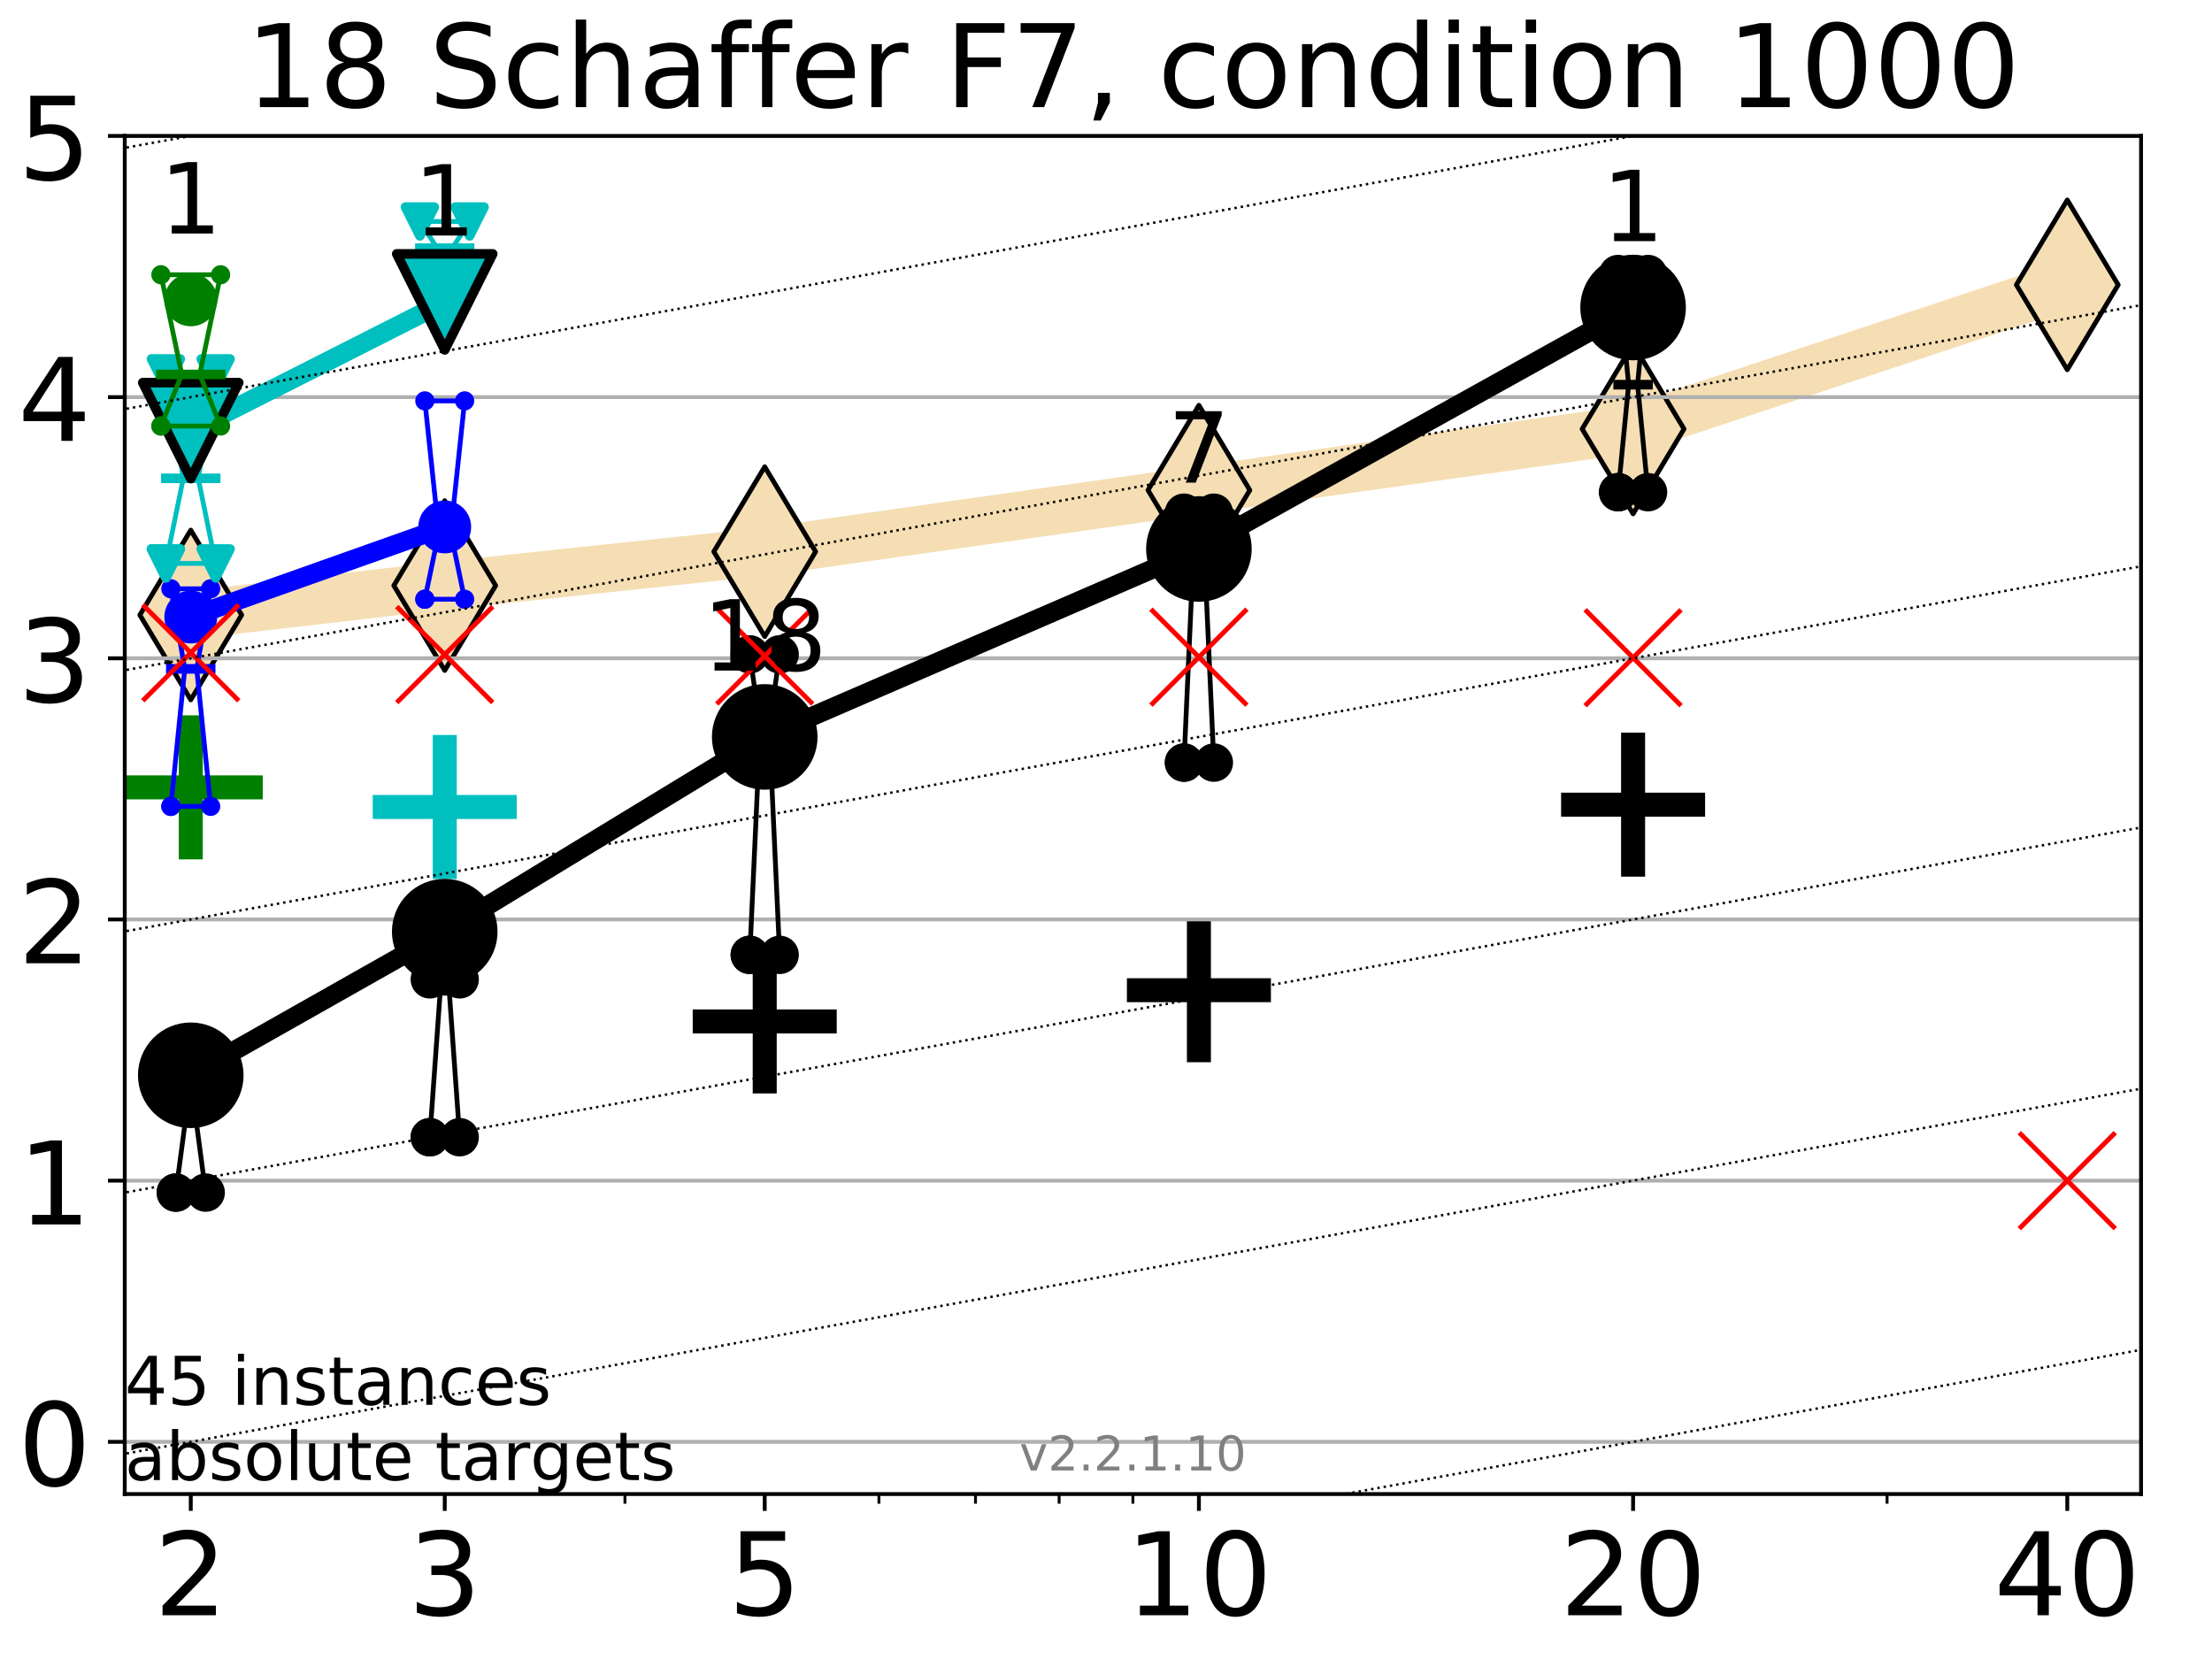 <?xml version="1.0" encoding="utf-8" standalone="no"?>
<!DOCTYPE svg PUBLIC "-//W3C//DTD SVG 1.1//EN"
  "http://www.w3.org/Graphics/SVG/1.1/DTD/svg11.dtd">
<!-- Created with matplotlib (http://matplotlib.org/) -->
<svg height="345.6pt" version="1.1" viewBox="0 0 460.8 345.6" width="460.8pt" xmlns="http://www.w3.org/2000/svg" xmlns:xlink="http://www.w3.org/1999/xlink">
 <defs>
  <style type="text/css">
*{stroke-linecap:butt;stroke-linejoin:round;}
  </style>
 </defs>
 <g id="figure_1">
  <g id="patch_1">
   <path d="M 0 345.6 
L 460.8 345.6 
L 460.8 0 
L 0 0 
z
" style="fill:#ffffff;"/>
  </g>
  <g id="axes_1">
   <g id="patch_2">
    <path d="M 25.99 311.24 
L 446.022 311.24 
L 446.022 28.32 
L 25.99 28.32 
z
" style="fill:#ffffff;"/>
   </g>
   <g id="line2d_1">
    <path clip-path="url(#p2b627ca127)" d="M 39.739 128.113 
L 92.648 121.986 
L 159.306 114.918 
L 249.755 102.11 
L 340.203 89.362 
L 430.652 59.341 
" style="fill:none;stroke:#f5deb3;stroke-linecap:square;stroke-width:10;"/>
    <defs>
     <path d="M -0 17.678 
L 10.607 0 
L 0 -17.678 
L -10.607 -0 
z
" id="me274c9c750" style="stroke:#000000;stroke-linejoin:miter;"/>
    </defs>
    <g clip-path="url(#p2b627ca127)">
     <use style="fill:#f5deb3;stroke:#000000;stroke-linejoin:miter;" x="39.739" xlink:href="#me274c9c750" y="128.113"/>
     <use style="fill:#f5deb3;stroke:#000000;stroke-linejoin:miter;" x="92.648" xlink:href="#me274c9c750" y="121.986"/>
     <use style="fill:#f5deb3;stroke:#000000;stroke-linejoin:miter;" x="159.306" xlink:href="#me274c9c750" y="114.918"/>
     <use style="fill:#f5deb3;stroke:#000000;stroke-linejoin:miter;" x="249.755" xlink:href="#me274c9c750" y="102.11"/>
     <use style="fill:#f5deb3;stroke:#000000;stroke-linejoin:miter;" x="340.203" xlink:href="#me274c9c750" y="89.362"/>
     <use style="fill:#f5deb3;stroke:#000000;stroke-linejoin:miter;" x="430.652" xlink:href="#me274c9c750" y="59.341"/>
    </g>
   </g>
   <g id="line2d_2">
    <defs>
     <path d="M -15 0 
L 15 0 
M 0 15 
L 0 -15 
" id="m259da42300" style="stroke:#000000;stroke-width:5;"/>
    </defs>
    <g clip-path="url(#p2b627ca127)">
     <use style="stroke:#000000;stroke-width:5;" x="249.755" xlink:href="#m259da42300" y="206.279"/>
    </g>
   </g>
   <g id="line2d_3">
    <defs>
     <path d="M -15 0 
L 15 0 
M 0 15 
L 0 -15 
" id="m5bb9f94bbd" style="stroke:#008000;stroke-width:5;"/>
    </defs>
    <g clip-path="url(#p2b627ca127)">
     <use style="fill:#008000;stroke:#008000;stroke-width:5;" x="39.739" xlink:href="#m5bb9f94bbd" y="164.022"/>
    </g>
   </g>
   <g id="line2d_4">
    <defs>
     <path d="M -15 0 
L 15 0 
M 0 15 
L 0 -15 
" id="m32bd9f4eb6" style="stroke:#00bfbf;stroke-width:5;"/>
    </defs>
    <g clip-path="url(#p2b627ca127)">
     <use style="fill:#00bfbf;stroke:#00bfbf;stroke-width:5;" x="92.648" xlink:href="#m32bd9f4eb6" y="168.103"/>
    </g>
   </g>
   <g id="line2d_5">
    <g clip-path="url(#p2b627ca127)">
     <use style="stroke:#000000;stroke-width:5;" x="340.203" xlink:href="#m259da42300" y="167.623"/>
    </g>
   </g>
   <g id="line2d_6">
    <g clip-path="url(#p2b627ca127)">
     <use style="stroke:#000000;stroke-width:5;" x="159.306" xlink:href="#m259da42300" y="212.784"/>
    </g>
   </g>
   <g id="matplotlib.axis_1">
    <g id="xtick_1">
     <g id="line2d_7">
      <defs>
       <path d="M 0 0 
L 0 3.5 
" id="m9ff679928e" style="stroke:#000000;stroke-width:0.8;"/>
      </defs>
      <g>
       <use style="stroke:#000000;stroke-width:0.8;" x="39.739" xlink:href="#m9ff679928e" y="311.24"/>
      </g>
     </g>
     <g id="text_1">
      <!-- 2 -->
      <defs>
       <path d="M 19.188 8.297 
L 53.609 8.297 
L 53.609 0 
L 7.328 0 
L 7.328 8.297 
Q 12.938 14.109 22.625 23.891 
Q 32.328 33.688 34.812 36.531 
Q 39.547 41.844 41.422 45.531 
Q 43.312 49.219 43.312 52.781 
Q 43.312 58.594 39.234 62.25 
Q 35.156 65.922 28.609 65.922 
Q 23.969 65.922 18.812 64.312 
Q 13.672 62.703 7.812 59.422 
L 7.812 69.391 
Q 13.766 71.781 18.938 73 
Q 24.125 74.219 28.422 74.219 
Q 39.75 74.219 46.484 68.547 
Q 53.219 62.891 53.219 53.422 
Q 53.219 48.922 51.531 44.891 
Q 49.859 40.875 45.406 35.406 
Q 44.188 33.984 37.641 27.219 
Q 31.109 20.453 19.188 8.297 
z
" id="DejaVuSans-32"/>
      </defs>
      <g transform="translate(32.104 336.476)scale(0.24 -0.24)">
       <use xlink:href="#DejaVuSans-32"/>
      </g>
     </g>
    </g>
    <g id="xtick_2">
     <g id="line2d_8">
      <g>
       <use style="stroke:#000000;stroke-width:0.8;" x="92.648" xlink:href="#m9ff679928e" y="311.24"/>
      </g>
     </g>
     <g id="text_2">
      <!-- 3 -->
      <defs>
       <path d="M 40.578 39.312 
Q 47.656 37.797 51.625 33 
Q 55.609 28.219 55.609 21.188 
Q 55.609 10.406 48.188 4.484 
Q 40.766 -1.422 27.094 -1.422 
Q 22.516 -1.422 17.656 -0.516 
Q 12.797 0.391 7.625 2.203 
L 7.625 11.719 
Q 11.719 9.328 16.594 8.109 
Q 21.484 6.891 26.812 6.891 
Q 36.078 6.891 40.938 10.547 
Q 45.797 14.203 45.797 21.188 
Q 45.797 27.641 41.281 31.266 
Q 36.766 34.906 28.719 34.906 
L 20.219 34.906 
L 20.219 43.016 
L 29.109 43.016 
Q 36.375 43.016 40.234 45.922 
Q 44.094 48.828 44.094 54.297 
Q 44.094 59.906 40.109 62.906 
Q 36.141 65.922 28.719 65.922 
Q 24.656 65.922 20.016 65.031 
Q 15.375 64.156 9.812 62.312 
L 9.812 71.094 
Q 15.438 72.656 20.344 73.438 
Q 25.25 74.219 29.594 74.219 
Q 40.828 74.219 47.359 69.109 
Q 53.906 64.016 53.906 55.328 
Q 53.906 49.266 50.438 45.094 
Q 46.969 40.922 40.578 39.312 
z
" id="DejaVuSans-33"/>
      </defs>
      <g transform="translate(85.013 336.476)scale(0.24 -0.24)">
       <use xlink:href="#DejaVuSans-33"/>
      </g>
     </g>
    </g>
    <g id="xtick_3">
     <g id="line2d_9">
      <g>
       <use style="stroke:#000000;stroke-width:0.8;" x="159.306" xlink:href="#m9ff679928e" y="311.24"/>
      </g>
     </g>
     <g id="text_3">
      <!-- 5 -->
      <defs>
       <path d="M 10.797 72.906 
L 49.516 72.906 
L 49.516 64.594 
L 19.828 64.594 
L 19.828 46.734 
Q 21.969 47.469 24.109 47.828 
Q 26.266 48.188 28.422 48.188 
Q 40.625 48.188 47.75 41.5 
Q 54.891 34.812 54.891 23.391 
Q 54.891 11.625 47.562 5.094 
Q 40.234 -1.422 26.906 -1.422 
Q 22.312 -1.422 17.547 -0.641 
Q 12.797 0.141 7.719 1.703 
L 7.719 11.625 
Q 12.109 9.234 16.797 8.062 
Q 21.484 6.891 26.703 6.891 
Q 35.156 6.891 40.078 11.328 
Q 45.016 15.766 45.016 23.391 
Q 45.016 31 40.078 35.438 
Q 35.156 39.891 26.703 39.891 
Q 22.75 39.891 18.812 39.016 
Q 14.891 38.141 10.797 36.281 
z
" id="DejaVuSans-35"/>
      </defs>
      <g transform="translate(151.671 336.476)scale(0.24 -0.24)">
       <use xlink:href="#DejaVuSans-35"/>
      </g>
     </g>
    </g>
    <g id="xtick_4">
     <g id="line2d_10">
      <g>
       <use style="stroke:#000000;stroke-width:0.8;" x="249.755" xlink:href="#m9ff679928e" y="311.24"/>
      </g>
     </g>
     <g id="text_4">
      <!-- 10 -->
      <defs>
       <path d="M 12.406 8.297 
L 28.516 8.297 
L 28.516 63.922 
L 10.984 60.406 
L 10.984 69.391 
L 28.422 72.906 
L 38.281 72.906 
L 38.281 8.297 
L 54.391 8.297 
L 54.391 0 
L 12.406 0 
z
" id="DejaVuSans-31"/>
       <path d="M 31.781 66.406 
Q 24.172 66.406 20.328 58.906 
Q 16.5 51.422 16.5 36.375 
Q 16.5 21.391 20.328 13.891 
Q 24.172 6.391 31.781 6.391 
Q 39.453 6.391 43.281 13.891 
Q 47.125 21.391 47.125 36.375 
Q 47.125 51.422 43.281 58.906 
Q 39.453 66.406 31.781 66.406 
z
M 31.781 74.219 
Q 44.047 74.219 50.516 64.516 
Q 56.984 54.828 56.984 36.375 
Q 56.984 17.969 50.516 8.266 
Q 44.047 -1.422 31.781 -1.422 
Q 19.531 -1.422 13.062 8.266 
Q 6.594 17.969 6.594 36.375 
Q 6.594 54.828 13.062 64.516 
Q 19.531 74.219 31.781 74.219 
z
" id="DejaVuSans-30"/>
      </defs>
      <g transform="translate(234.485 336.476)scale(0.24 -0.24)">
       <use xlink:href="#DejaVuSans-31"/>
       <use x="63.623" xlink:href="#DejaVuSans-30"/>
      </g>
     </g>
    </g>
    <g id="xtick_5">
     <g id="line2d_11">
      <g>
       <use style="stroke:#000000;stroke-width:0.8;" x="340.203" xlink:href="#m9ff679928e" y="311.24"/>
      </g>
     </g>
     <g id="text_5">
      <!-- 20 -->
      <g transform="translate(324.933 336.476)scale(0.24 -0.24)">
       <use xlink:href="#DejaVuSans-32"/>
       <use x="63.623" xlink:href="#DejaVuSans-30"/>
      </g>
     </g>
    </g>
    <g id="xtick_6">
     <g id="line2d_12">
      <g>
       <use style="stroke:#000000;stroke-width:0.8;" x="430.652" xlink:href="#m9ff679928e" y="311.24"/>
      </g>
     </g>
     <g id="text_6">
      <!-- 40 -->
      <defs>
       <path d="M 37.797 64.312 
L 12.891 25.391 
L 37.797 25.391 
z
M 35.203 72.906 
L 47.609 72.906 
L 47.609 25.391 
L 58.016 25.391 
L 58.016 17.188 
L 47.609 17.188 
L 47.609 0 
L 37.797 0 
L 37.797 17.188 
L 4.891 17.188 
L 4.891 26.703 
z
" id="DejaVuSans-34"/>
      </defs>
      <g transform="translate(415.382 336.476)scale(0.24 -0.24)">
       <use xlink:href="#DejaVuSans-34"/>
       <use x="63.623" xlink:href="#DejaVuSans-30"/>
      </g>
     </g>
    </g>
    <g id="xtick_7">
     <g id="line2d_13">
      <defs>
       <path d="M 0 0 
L 0 2 
" id="mc174bd22c3" style="stroke:#000000;stroke-width:0.6;"/>
      </defs>
      <g>
       <use style="stroke:#000000;stroke-width:0.6;" x="39.739" xlink:href="#mc174bd22c3" y="311.24"/>
      </g>
     </g>
    </g>
    <g id="xtick_8">
     <g id="line2d_14">
      <g>
       <use style="stroke:#000000;stroke-width:0.6;" x="92.648" xlink:href="#mc174bd22c3" y="311.24"/>
      </g>
     </g>
    </g>
    <g id="xtick_9">
     <g id="line2d_15">
      <g>
       <use style="stroke:#000000;stroke-width:0.6;" x="130.187" xlink:href="#mc174bd22c3" y="311.24"/>
      </g>
     </g>
    </g>
    <g id="xtick_10">
     <g id="line2d_16">
      <g>
       <use style="stroke:#000000;stroke-width:0.6;" x="159.306" xlink:href="#mc174bd22c3" y="311.24"/>
      </g>
     </g>
    </g>
    <g id="xtick_11">
     <g id="line2d_17">
      <g>
       <use style="stroke:#000000;stroke-width:0.6;" x="183.097" xlink:href="#mc174bd22c3" y="311.24"/>
      </g>
     </g>
    </g>
    <g id="xtick_12">
     <g id="line2d_18">
      <g>
       <use style="stroke:#000000;stroke-width:0.6;" x="203.212" xlink:href="#mc174bd22c3" y="311.24"/>
      </g>
     </g>
    </g>
    <g id="xtick_13">
     <g id="line2d_19">
      <g>
       <use style="stroke:#000000;stroke-width:0.6;" x="220.636" xlink:href="#mc174bd22c3" y="311.24"/>
      </g>
     </g>
    </g>
    <g id="xtick_14">
     <g id="line2d_20">
      <g>
       <use style="stroke:#000000;stroke-width:0.6;" x="236.006" xlink:href="#mc174bd22c3" y="311.24"/>
      </g>
     </g>
    </g>
    <g id="xtick_15">
     <g id="line2d_21">
      <g>
       <use style="stroke:#000000;stroke-width:0.6;" x="340.203" xlink:href="#mc174bd22c3" y="311.24"/>
      </g>
     </g>
    </g>
    <g id="xtick_16">
     <g id="line2d_22">
      <g>
       <use style="stroke:#000000;stroke-width:0.6;" x="393.113" xlink:href="#mc174bd22c3" y="311.24"/>
      </g>
     </g>
    </g>
    <g id="xtick_17">
     <g id="line2d_23">
      <g>
       <use style="stroke:#000000;stroke-width:0.6;" x="430.652" xlink:href="#mc174bd22c3" y="311.24"/>
      </g>
     </g>
    </g>
   </g>
   <g id="matplotlib.axis_2">
    <g id="ytick_1">
     <g id="line2d_24">
      <path clip-path="url(#p2b627ca127)" d="M 25.99 300.358 
L 446.022 300.358 
" style="fill:none;stroke:#b0b0b0;stroke-linecap:square;stroke-width:0.8;"/>
     </g>
     <g id="line2d_25">
      <defs>
       <path d="M 0 0 
L -3.5 0 
" id="m90093947f2" style="stroke:#000000;stroke-width:0.8;"/>
      </defs>
      <g>
       <use style="stroke:#000000;stroke-width:0.8;" x="25.99" xlink:href="#m90093947f2" y="300.358"/>
      </g>
     </g>
     <g id="text_7">
      <!-- 0 -->
      <g transform="translate(3.72 309.477)scale(0.24 -0.24)">
       <use xlink:href="#DejaVuSans-30"/>
      </g>
     </g>
    </g>
    <g id="ytick_2">
     <g id="line2d_26">
      <path clip-path="url(#p2b627ca127)" d="M 25.99 245.951 
L 446.022 245.951 
" style="fill:none;stroke:#b0b0b0;stroke-linecap:square;stroke-width:0.8;"/>
     </g>
     <g id="line2d_27">
      <g>
       <use style="stroke:#000000;stroke-width:0.8;" x="25.99" xlink:href="#m90093947f2" y="245.951"/>
      </g>
     </g>
     <g id="text_8">
      <!-- 1 -->
      <g transform="translate(3.72 255.069)scale(0.24 -0.24)">
       <use xlink:href="#DejaVuSans-31"/>
      </g>
     </g>
    </g>
    <g id="ytick_3">
     <g id="line2d_28">
      <path clip-path="url(#p2b627ca127)" d="M 25.99 191.543 
L 446.022 191.543 
" style="fill:none;stroke:#b0b0b0;stroke-linecap:square;stroke-width:0.8;"/>
     </g>
     <g id="line2d_29">
      <g>
       <use style="stroke:#000000;stroke-width:0.8;" x="25.99" xlink:href="#m90093947f2" y="191.543"/>
      </g>
     </g>
     <g id="text_9">
      <!-- 2 -->
      <g transform="translate(3.72 200.661)scale(0.24 -0.24)">
       <use xlink:href="#DejaVuSans-32"/>
      </g>
     </g>
    </g>
    <g id="ytick_4">
     <g id="line2d_30">
      <path clip-path="url(#p2b627ca127)" d="M 25.99 137.135 
L 446.022 137.135 
" style="fill:none;stroke:#b0b0b0;stroke-linecap:square;stroke-width:0.8;"/>
     </g>
     <g id="line2d_31">
      <g>
       <use style="stroke:#000000;stroke-width:0.8;" x="25.99" xlink:href="#m90093947f2" y="137.135"/>
      </g>
     </g>
     <g id="text_10">
      <!-- 3 -->
      <g transform="translate(3.72 146.254)scale(0.24 -0.24)">
       <use xlink:href="#DejaVuSans-33"/>
      </g>
     </g>
    </g>
    <g id="ytick_5">
     <g id="line2d_32">
      <path clip-path="url(#p2b627ca127)" d="M 25.99 82.728 
L 446.022 82.728 
" style="fill:none;stroke:#b0b0b0;stroke-linecap:square;stroke-width:0.8;"/>
     </g>
     <g id="line2d_33">
      <g>
       <use style="stroke:#000000;stroke-width:0.8;" x="25.99" xlink:href="#m90093947f2" y="82.728"/>
      </g>
     </g>
     <g id="text_11">
      <!-- 4 -->
      <g transform="translate(3.72 91.846)scale(0.24 -0.24)">
       <use xlink:href="#DejaVuSans-34"/>
      </g>
     </g>
    </g>
    <g id="ytick_6">
     <g id="line2d_34">
      <path clip-path="url(#p2b627ca127)" d="M 25.99 28.32 
L 446.022 28.32 
" style="fill:none;stroke:#b0b0b0;stroke-linecap:square;stroke-width:0.8;"/>
     </g>
     <g id="line2d_35">
      <g>
       <use style="stroke:#000000;stroke-width:0.8;" x="25.99" xlink:href="#m90093947f2" y="28.32"/>
      </g>
     </g>
     <g id="text_12">
      <!-- 5 -->
      <g transform="translate(3.72 37.438)scale(0.24 -0.24)">
       <use xlink:href="#DejaVuSans-35"/>
      </g>
     </g>
    </g>
   </g>
   <g id="line2d_36">
    <path clip-path="url(#p2b627ca127)" d="M 36.629 248.44 
L 38.806 232.062 
L 36.629 218.467 
L 42.848 218.467 
L 40.671 232.062 
L 42.848 248.44 
L 36.629 248.44 
" style="fill:none;stroke:#000000;stroke-linecap:square;"/>
   </g>
   <g id="line2d_37">
    <path clip-path="url(#p2b627ca127)" d="M 36.629 248.44 
L 42.848 248.44 
L 42.848 218.467 
L 36.629 218.467 
L 36.629 248.44 
" style="fill:none;"/>
    <defs>
     <path d="M 0 3 
C 0.796 3 1.559 2.684 2.121 2.121 
C 2.684 1.559 3 0.796 3 0 
C 3 -0.796 2.684 -1.559 2.121 -2.121 
C 1.559 -2.684 0.796 -3 0 -3 
C -0.796 -3 -1.559 -2.684 -2.121 -2.121 
C -2.684 -1.559 -3 -0.796 -3 0 
C -3 0.796 -2.684 1.559 -2.121 2.121 
C -1.559 2.684 -0.796 3 0 3 
z
" id="m5356bbbc20" style="stroke:#000000;stroke-width:2;"/>
    </defs>
    <g clip-path="url(#p2b627ca127)">
     <use style="stroke:#000000;stroke-width:2;" x="36.629" xlink:href="#m5356bbbc20" y="248.44"/>
     <use style="stroke:#000000;stroke-width:2;" x="42.848" xlink:href="#m5356bbbc20" y="248.44"/>
     <use style="stroke:#000000;stroke-width:2;" x="42.848" xlink:href="#m5356bbbc20" y="218.467"/>
     <use style="stroke:#000000;stroke-width:2;" x="36.629" xlink:href="#m5356bbbc20" y="218.467"/>
     <use style="stroke:#000000;stroke-width:2;" x="36.629" xlink:href="#m5356bbbc20" y="248.44"/>
    </g>
   </g>
   <g id="line2d_38">
    <path clip-path="url(#p2b627ca127)" d="M 36.629 232.062 
L 42.848 232.062 
" style="fill:none;stroke:#000000;stroke-linecap:square;stroke-width:2;"/>
   </g>
   <g id="line2d_39">
    <path clip-path="url(#p2b627ca127)" d="M 89.539 236.901 
L 91.715 206.396 
L 89.539 204.01 
L 95.757 204.01 
L 93.581 206.396 
L 95.757 236.901 
L 89.539 236.901 
" style="fill:none;stroke:#000000;stroke-linecap:square;"/>
   </g>
   <g id="line2d_40">
    <path clip-path="url(#p2b627ca127)" d="M 89.539 236.901 
L 95.757 236.901 
L 95.757 204.01 
L 89.539 204.01 
L 89.539 236.901 
" style="fill:none;"/>
    <g clip-path="url(#p2b627ca127)">
     <use style="stroke:#000000;stroke-width:2;" x="89.539" xlink:href="#m5356bbbc20" y="236.901"/>
     <use style="stroke:#000000;stroke-width:2;" x="95.757" xlink:href="#m5356bbbc20" y="236.901"/>
     <use style="stroke:#000000;stroke-width:2;" x="95.757" xlink:href="#m5356bbbc20" y="204.01"/>
     <use style="stroke:#000000;stroke-width:2;" x="89.539" xlink:href="#m5356bbbc20" y="204.01"/>
     <use style="stroke:#000000;stroke-width:2;" x="89.539" xlink:href="#m5356bbbc20" y="236.901"/>
    </g>
   </g>
   <g id="line2d_41">
    <path clip-path="url(#p2b627ca127)" d="M 89.539 206.396 
L 95.757 206.396 
" style="fill:none;stroke:#000000;stroke-linecap:square;stroke-width:2;"/>
   </g>
   <g id="line2d_42">
    <path clip-path="url(#p2b627ca127)" d="M 156.196 198.915 
L 158.373 151.534 
L 156.196 136.318 
L 162.415 136.318 
L 160.238 151.534 
L 162.415 198.915 
L 156.196 198.915 
" style="fill:none;stroke:#000000;stroke-linecap:square;"/>
   </g>
   <g id="line2d_43">
    <path clip-path="url(#p2b627ca127)" d="M 156.196 198.915 
L 162.415 198.915 
L 162.415 136.318 
L 156.196 136.318 
L 156.196 198.915 
" style="fill:none;"/>
    <g clip-path="url(#p2b627ca127)">
     <use style="stroke:#000000;stroke-width:2;" x="156.196" xlink:href="#m5356bbbc20" y="198.915"/>
     <use style="stroke:#000000;stroke-width:2;" x="162.415" xlink:href="#m5356bbbc20" y="198.915"/>
     <use style="stroke:#000000;stroke-width:2;" x="162.415" xlink:href="#m5356bbbc20" y="136.318"/>
     <use style="stroke:#000000;stroke-width:2;" x="156.196" xlink:href="#m5356bbbc20" y="136.318"/>
     <use style="stroke:#000000;stroke-width:2;" x="156.196" xlink:href="#m5356bbbc20" y="198.915"/>
    </g>
   </g>
   <g id="line2d_44">
    <path clip-path="url(#p2b627ca127)" d="M 156.196 151.534 
L 162.415 151.534 
" style="fill:none;stroke:#000000;stroke-linecap:square;stroke-width:2;"/>
   </g>
   <g id="line2d_45">
    <path clip-path="url(#p2b627ca127)" d="M 246.645 158.863 
L 248.822 110.472 
L 246.645 106.806 
L 252.864 106.806 
L 250.687 110.472 
L 252.864 158.863 
L 246.645 158.863 
" style="fill:none;stroke:#000000;stroke-linecap:square;"/>
   </g>
   <g id="line2d_46">
    <path clip-path="url(#p2b627ca127)" d="M 246.645 158.863 
L 252.864 158.863 
L 252.864 106.806 
L 246.645 106.806 
L 246.645 158.863 
" style="fill:none;"/>
    <g clip-path="url(#p2b627ca127)">
     <use style="stroke:#000000;stroke-width:2;" x="246.645" xlink:href="#m5356bbbc20" y="158.863"/>
     <use style="stroke:#000000;stroke-width:2;" x="252.864" xlink:href="#m5356bbbc20" y="158.863"/>
     <use style="stroke:#000000;stroke-width:2;" x="252.864" xlink:href="#m5356bbbc20" y="106.806"/>
     <use style="stroke:#000000;stroke-width:2;" x="246.645" xlink:href="#m5356bbbc20" y="106.806"/>
     <use style="stroke:#000000;stroke-width:2;" x="246.645" xlink:href="#m5356bbbc20" y="158.863"/>
    </g>
   </g>
   <g id="line2d_47">
    <path clip-path="url(#p2b627ca127)" d="M 246.645 110.472 
L 252.864 110.472 
" style="fill:none;stroke:#000000;stroke-linecap:square;stroke-width:2;"/>
   </g>
   <g id="line2d_48">
    <path clip-path="url(#p2b627ca127)" d="M 337.094 102.532 
L 339.271 80.137 
L 337.094 57.086 
L 343.313 57.086 
L 341.136 80.137 
L 343.313 102.532 
L 337.094 102.532 
" style="fill:none;stroke:#000000;stroke-linecap:square;"/>
   </g>
   <g id="line2d_49">
    <path clip-path="url(#p2b627ca127)" d="M 337.094 102.532 
L 343.313 102.532 
L 343.313 57.086 
L 337.094 57.086 
L 337.094 102.532 
" style="fill:none;"/>
    <g clip-path="url(#p2b627ca127)">
     <use style="stroke:#000000;stroke-width:2;" x="337.094" xlink:href="#m5356bbbc20" y="102.532"/>
     <use style="stroke:#000000;stroke-width:2;" x="343.313" xlink:href="#m5356bbbc20" y="102.532"/>
     <use style="stroke:#000000;stroke-width:2;" x="343.313" xlink:href="#m5356bbbc20" y="57.086"/>
     <use style="stroke:#000000;stroke-width:2;" x="337.094" xlink:href="#m5356bbbc20" y="57.086"/>
     <use style="stroke:#000000;stroke-width:2;" x="337.094" xlink:href="#m5356bbbc20" y="102.532"/>
    </g>
   </g>
   <g id="line2d_50">
    <path clip-path="url(#p2b627ca127)" d="M 337.094 80.137 
L 343.313 80.137 
" style="fill:none;stroke:#000000;stroke-linecap:square;stroke-width:2;"/>
   </g>
   <g id="line2d_51">
    <path clip-path="url(#p2b627ca127)" d="M 39.739 224.001 
L 92.648 194.084 
" style="fill:none;stroke:#000000;stroke-linecap:square;stroke-width:4;"/>
   </g>
   <g id="line2d_52">
    <path clip-path="url(#p2b627ca127)" d="M 92.648 194.084 
L 159.306 153.512 
" style="fill:none;stroke:#000000;stroke-linecap:square;stroke-width:4;"/>
   </g>
   <g id="line2d_53">
    <path clip-path="url(#p2b627ca127)" d="M 159.306 153.512 
L 249.755 114.359 
" style="fill:none;stroke:#000000;stroke-linecap:square;stroke-width:4;"/>
   </g>
   <g id="line2d_54">
    <path clip-path="url(#p2b627ca127)" d="M 249.755 114.359 
L 340.203 64.062 
" style="fill:none;stroke:#000000;stroke-linecap:square;stroke-width:4;"/>
   </g>
   <g id="line2d_55">
    <path clip-path="url(#p2b627ca127)" d="M 39.739 224.001 
L 92.648 194.084 
L 159.306 153.512 
L 249.755 114.359 
L 340.203 64.062 
" style="fill:none;"/>
    <defs>
     <path d="M 0 10 
C 2.652 10 5.196 8.946 7.071 7.071 
C 8.946 5.196 10 2.652 10 0 
C 10 -2.652 8.946 -5.196 7.071 -7.071 
C 5.196 -8.946 2.652 -10 0 -10 
C -2.652 -10 -5.196 -8.946 -7.071 -7.071 
C -8.946 -5.196 -10 -2.652 -10 0 
C -10 2.652 -8.946 5.196 -7.071 7.071 
C -5.196 8.946 -2.652 10 0 10 
z
" id="mda40689469" style="stroke:#000000;stroke-width:2;"/>
    </defs>
    <g clip-path="url(#p2b627ca127)">
     <use style="stroke:#000000;stroke-width:2;" x="39.739" xlink:href="#mda40689469" y="224.001"/>
     <use style="stroke:#000000;stroke-width:2;" x="92.648" xlink:href="#mda40689469" y="194.084"/>
     <use style="stroke:#000000;stroke-width:2;" x="159.306" xlink:href="#mda40689469" y="153.512"/>
     <use style="stroke:#000000;stroke-width:2;" x="249.755" xlink:href="#mda40689469" y="114.359"/>
     <use style="stroke:#000000;stroke-width:2;" x="340.203" xlink:href="#mda40689469" y="64.062"/>
    </g>
   </g>
   <g id="line2d_56">
    <path clip-path="url(#p2b627ca127)" d="M 35.593 167.986 
L 38.495 139.344 
L 35.593 122.65 
L 43.884 122.65 
L 40.982 139.344 
L 43.884 167.986 
L 35.593 167.986 
" style="fill:none;stroke:#0000ff;stroke-linecap:square;"/>
   </g>
   <g id="line2d_57">
    <path clip-path="url(#p2b627ca127)" d="M 35.593 167.986 
L 43.884 167.986 
L 43.884 122.65 
L 35.593 122.65 
L 35.593 167.986 
" style="fill:none;"/>
    <defs>
     <path d="M 0 1.5 
C 0.398 1.5 0.779 1.342 1.061 1.061 
C 1.342 0.779 1.5 0.398 1.5 0 
C 1.5 -0.398 1.342 -0.779 1.061 -1.061 
C 0.779 -1.342 0.398 -1.5 0 -1.5 
C -0.398 -1.5 -0.779 -1.342 -1.061 -1.061 
C -1.342 -0.779 -1.5 -0.398 -1.5 0 
C -1.5 0.398 -1.342 0.779 -1.061 1.061 
C -0.779 1.342 -0.398 1.5 0 1.5 
z
" id="me7b88144f4" style="stroke:#0000ff;"/>
    </defs>
    <g clip-path="url(#p2b627ca127)">
     <use style="fill:#0000ff;stroke:#0000ff;" x="35.593" xlink:href="#me7b88144f4" y="167.986"/>
     <use style="fill:#0000ff;stroke:#0000ff;" x="43.884" xlink:href="#me7b88144f4" y="167.986"/>
     <use style="fill:#0000ff;stroke:#0000ff;" x="43.884" xlink:href="#me7b88144f4" y="122.65"/>
     <use style="fill:#0000ff;stroke:#0000ff;" x="35.593" xlink:href="#me7b88144f4" y="122.65"/>
     <use style="fill:#0000ff;stroke:#0000ff;" x="35.593" xlink:href="#me7b88144f4" y="167.986"/>
    </g>
   </g>
   <g id="line2d_58">
    <path clip-path="url(#p2b627ca127)" d="M 35.593 139.344 
L 43.884 139.344 
" style="fill:none;stroke:#0000ff;stroke-linecap:square;stroke-width:2;"/>
   </g>
   <g id="line2d_59">
    <path clip-path="url(#p2b627ca127)" d="M 88.502 124.83 
L 91.404 110.958 
L 88.502 83.509 
L 96.793 83.509 
L 93.891 110.958 
L 96.793 124.83 
L 88.502 124.83 
" style="fill:none;stroke:#0000ff;stroke-linecap:square;"/>
   </g>
   <g id="line2d_60">
    <path clip-path="url(#p2b627ca127)" d="M 88.502 124.83 
L 96.793 124.83 
L 96.793 83.509 
L 88.502 83.509 
L 88.502 124.83 
" style="fill:none;"/>
    <g clip-path="url(#p2b627ca127)">
     <use style="fill:#0000ff;stroke:#0000ff;" x="88.502" xlink:href="#me7b88144f4" y="124.83"/>
     <use style="fill:#0000ff;stroke:#0000ff;" x="96.793" xlink:href="#me7b88144f4" y="124.83"/>
     <use style="fill:#0000ff;stroke:#0000ff;" x="96.793" xlink:href="#me7b88144f4" y="83.509"/>
     <use style="fill:#0000ff;stroke:#0000ff;" x="88.502" xlink:href="#me7b88144f4" y="83.509"/>
     <use style="fill:#0000ff;stroke:#0000ff;" x="88.502" xlink:href="#me7b88144f4" y="124.83"/>
    </g>
   </g>
   <g id="line2d_61">
    <path clip-path="url(#p2b627ca127)" d="M 88.502 110.958 
L 96.793 110.958 
" style="fill:none;stroke:#0000ff;stroke-linecap:square;stroke-width:2;"/>
   </g>
   <g id="line2d_62">
    <path clip-path="url(#p2b627ca127)" d="M 39.739 128.54 
L 92.648 109.773 
" style="fill:none;stroke:#0000ff;stroke-linecap:square;stroke-width:4;"/>
   </g>
   <g id="line2d_63">
    <path clip-path="url(#p2b627ca127)" d="M 39.739 128.54 
L 92.648 109.773 
" style="fill:none;"/>
    <defs>
     <path d="M 0 5 
C 1.326 5 2.598 4.473 3.536 3.536 
C 4.473 2.598 5 1.326 5 0 
C 5 -1.326 4.473 -2.598 3.536 -3.536 
C 2.598 -4.473 1.326 -5 0 -5 
C -1.326 -5 -2.598 -4.473 -3.536 -3.536 
C -4.473 -2.598 -5 -1.326 -5 0 
C -5 1.326 -4.473 2.598 -3.536 3.536 
C -2.598 4.473 -1.326 5 0 5 
z
" id="mc1cdb4ddf3" style="stroke:#0000ff;"/>
    </defs>
    <g clip-path="url(#p2b627ca127)">
     <use style="fill:#0000ff;stroke:#0000ff;" x="39.739" xlink:href="#mc1cdb4ddf3" y="128.54"/>
     <use style="fill:#0000ff;stroke:#0000ff;" x="92.648" xlink:href="#mc1cdb4ddf3" y="109.773"/>
    </g>
   </g>
   <g id="line2d_64">
    <path clip-path="url(#p2b627ca127)" d="M 34.556 117.367 
L 38.184 99.644 
L 34.556 77.776 
L 44.921 77.776 
L 41.293 99.644 
L 44.921 117.367 
L 34.556 117.367 
" style="fill:none;stroke:#00bfbf;stroke-linecap:square;"/>
   </g>
   <g id="line2d_65">
    <path clip-path="url(#p2b627ca127)" d="M 34.556 117.367 
L 44.921 117.367 
L 44.921 77.776 
L 34.556 77.776 
L 34.556 117.367 
" style="fill:none;"/>
    <defs>
     <path d="M -0 3 
L 3 -3 
L -3 -3 
z
" id="ma3315b7705" style="stroke:#00bfbf;stroke-linejoin:miter;stroke-width:2;"/>
    </defs>
    <g clip-path="url(#p2b627ca127)">
     <use style="fill:#00bfbf;stroke:#00bfbf;stroke-linejoin:miter;stroke-width:2;" x="34.556" xlink:href="#ma3315b7705" y="117.367"/>
     <use style="fill:#00bfbf;stroke:#00bfbf;stroke-linejoin:miter;stroke-width:2;" x="44.921" xlink:href="#ma3315b7705" y="117.367"/>
     <use style="fill:#00bfbf;stroke:#00bfbf;stroke-linejoin:miter;stroke-width:2;" x="44.921" xlink:href="#ma3315b7705" y="77.776"/>
     <use style="fill:#00bfbf;stroke:#00bfbf;stroke-linejoin:miter;stroke-width:2;" x="34.556" xlink:href="#ma3315b7705" y="77.776"/>
     <use style="fill:#00bfbf;stroke:#00bfbf;stroke-linejoin:miter;stroke-width:2;" x="34.556" xlink:href="#ma3315b7705" y="117.367"/>
    </g>
   </g>
   <g id="line2d_66">
    <path clip-path="url(#p2b627ca127)" d="M 34.556 99.644 
L 44.921 99.644 
" style="fill:none;stroke:#00bfbf;stroke-linecap:square;stroke-width:2;"/>
   </g>
   <g id="line2d_67">
    <path clip-path="url(#p2b627ca127)" d="M 87.466 56.014 
L 91.093 51.7 
L 87.466 46.135 
L 97.83 46.135 
L 94.202 51.7 
L 97.83 56.014 
L 87.466 56.014 
" style="fill:none;stroke:#00bfbf;stroke-linecap:square;"/>
   </g>
   <g id="line2d_68">
    <path clip-path="url(#p2b627ca127)" d="M 87.466 56.014 
L 97.83 56.014 
L 97.83 46.135 
L 87.466 46.135 
L 87.466 56.014 
" style="fill:none;"/>
    <g clip-path="url(#p2b627ca127)">
     <use style="fill:#00bfbf;stroke:#00bfbf;stroke-linejoin:miter;stroke-width:2;" x="87.466" xlink:href="#ma3315b7705" y="56.014"/>
     <use style="fill:#00bfbf;stroke:#00bfbf;stroke-linejoin:miter;stroke-width:2;" x="97.83" xlink:href="#ma3315b7705" y="56.014"/>
     <use style="fill:#00bfbf;stroke:#00bfbf;stroke-linejoin:miter;stroke-width:2;" x="97.83" xlink:href="#ma3315b7705" y="46.135"/>
     <use style="fill:#00bfbf;stroke:#00bfbf;stroke-linejoin:miter;stroke-width:2;" x="87.466" xlink:href="#ma3315b7705" y="46.135"/>
     <use style="fill:#00bfbf;stroke:#00bfbf;stroke-linejoin:miter;stroke-width:2;" x="87.466" xlink:href="#ma3315b7705" y="56.014"/>
    </g>
   </g>
   <g id="line2d_69">
    <path clip-path="url(#p2b627ca127)" d="M 87.466 51.7 
L 97.83 51.7 
" style="fill:none;stroke:#00bfbf;stroke-linecap:square;stroke-width:2;"/>
   </g>
   <g id="line2d_70">
    <path clip-path="url(#p2b627ca127)" d="M 39.739 89.709 
L 92.648 62.89 
" style="fill:none;stroke:#00bfbf;stroke-linecap:square;stroke-width:4;"/>
   </g>
   <g id="line2d_71">
    <path clip-path="url(#p2b627ca127)" d="M 39.739 89.709 
L 92.648 62.89 
" style="fill:none;"/>
    <defs>
     <path d="M -0 10 
L 10 -10 
L -10 -10 
z
" id="mda1e9a863f" style="stroke:#000000;stroke-linejoin:miter;stroke-width:2;"/>
    </defs>
    <g clip-path="url(#p2b627ca127)">
     <use style="fill:#00bfbf;stroke:#000000;stroke-linejoin:miter;stroke-width:2;" x="39.739" xlink:href="#mda1e9a863f" y="89.709"/>
     <use style="fill:#00bfbf;stroke:#000000;stroke-linejoin:miter;stroke-width:2;" x="92.648" xlink:href="#mda1e9a863f" y="62.89"/>
    </g>
   </g>
   <g id="line2d_72">
    <path clip-path="url(#p2b627ca127)" d="M 33.52 88.749 
L 37.873 78.004 
L 33.52 57.234 
L 45.957 57.234 
L 41.604 78.004 
L 45.957 88.749 
L 33.52 88.749 
" style="fill:none;stroke:#008000;stroke-linecap:square;"/>
   </g>
   <g id="line2d_73">
    <path clip-path="url(#p2b627ca127)" d="M 33.52 88.749 
L 45.957 88.749 
L 45.957 57.234 
L 33.52 57.234 
L 33.52 88.749 
" style="fill:none;"/>
    <defs>
     <path d="M 0 1.5 
C 0.398 1.5 0.779 1.342 1.061 1.061 
C 1.342 0.779 1.5 0.398 1.5 0 
C 1.5 -0.398 1.342 -0.779 1.061 -1.061 
C 0.779 -1.342 0.398 -1.5 0 -1.5 
C -0.398 -1.5 -0.779 -1.342 -1.061 -1.061 
C -1.342 -0.779 -1.5 -0.398 -1.5 0 
C -1.5 0.398 -1.342 0.779 -1.061 1.061 
C -0.779 1.342 -0.398 1.5 0 1.5 
z
" id="m8cdbfd4365" style="stroke:#008000;"/>
    </defs>
    <g clip-path="url(#p2b627ca127)">
     <use style="fill:#008000;stroke:#008000;" x="33.52" xlink:href="#m8cdbfd4365" y="88.749"/>
     <use style="fill:#008000;stroke:#008000;" x="45.957" xlink:href="#m8cdbfd4365" y="88.749"/>
     <use style="fill:#008000;stroke:#008000;" x="45.957" xlink:href="#m8cdbfd4365" y="57.234"/>
     <use style="fill:#008000;stroke:#008000;" x="33.52" xlink:href="#m8cdbfd4365" y="57.234"/>
     <use style="fill:#008000;stroke:#008000;" x="33.52" xlink:href="#m8cdbfd4365" y="88.749"/>
    </g>
   </g>
   <g id="line2d_74">
    <path clip-path="url(#p2b627ca127)" d="M 33.52 78.004 
L 45.957 78.004 
" style="fill:none;stroke:#008000;stroke-linecap:square;stroke-width:2;"/>
   </g>
   <g id="line2d_75">
    <path clip-path="url(#p2b627ca127)" d="M 39.739 62.468 
" style="fill:none;"/>
    <defs>
     <path d="M 0 5 
C 1.326 5 2.598 4.473 3.536 3.536 
C 4.473 2.598 5 1.326 5 0 
C 5 -1.326 4.473 -2.598 3.536 -3.536 
C 2.598 -4.473 1.326 -5 0 -5 
C -1.326 -5 -2.598 -4.473 -3.536 -3.536 
C -4.473 -2.598 -5 -1.326 -5 0 
C -5 1.326 -4.473 2.598 -3.536 3.536 
C -2.598 4.473 -1.326 5 0 5 
z
" id="mbdd862e511" style="stroke:#008000;"/>
    </defs>
    <g clip-path="url(#p2b627ca127)">
     <use style="fill:#008000;stroke:#008000;" x="39.739" xlink:href="#mbdd862e511" y="62.468"/>
    </g>
   </g>
   <g id="line2d_76"/>
   <g id="line2d_77"/>
   <g id="line2d_78"/>
   <g id="line2d_79"/>
   <g id="line2d_80"/>
   <g id="line2d_81"/>
   <g id="line2d_82"/>
   <g id="line2d_83">
    <defs>
     <path d="M -10 10 
L 10 -10 
M -10 -10 
L 10 10 
" id="m656d2ba4e4" style="stroke:#ff0000;"/>
    </defs>
    <g clip-path="url(#p2b627ca127)">
     <use style="fill:#ff0000;stroke:#ff0000;" x="39.739" xlink:href="#m656d2ba4e4" y="135.983"/>
     <use style="fill:#ff0000;stroke:#ff0000;" x="92.648" xlink:href="#m656d2ba4e4" y="136.361"/>
     <use style="fill:#ff0000;stroke:#ff0000;" x="159.306" xlink:href="#m656d2ba4e4" y="136.667"/>
     <use style="fill:#ff0000;stroke:#ff0000;" x="249.755" xlink:href="#m656d2ba4e4" y="136.9"/>
     <use style="fill:#ff0000;stroke:#ff0000;" x="340.203" xlink:href="#m656d2ba4e4" y="137.018"/>
     <use style="fill:#ff0000;stroke:#ff0000;" x="430.652" xlink:href="#m656d2ba4e4" y="245.951"/>
    </g>
   </g>
   <g id="line2d_84">
    <path clip-path="url(#p2b627ca127)" d="M 84.836 346.6 
L 461.8 278.34 
" style="fill:none;stroke:#000000;stroke-dasharray:0.5,0.825;stroke-dashoffset:0;stroke-width:0.5;"/>
   </g>
   <g id="line2d_85">
    <path clip-path="url(#p2b627ca127)" d="M -1 307.735 
L 461.8 223.932 
" style="fill:none;stroke:#000000;stroke-dasharray:0.5,0.825;stroke-dashoffset:0;stroke-width:0.5;"/>
   </g>
   <g id="line2d_86">
    <path clip-path="url(#p2b627ca127)" d="M -1 253.328 
L 461.8 169.525 
" style="fill:none;stroke:#000000;stroke-dasharray:0.5,0.825;stroke-dashoffset:0;stroke-width:0.5;"/>
   </g>
   <g id="line2d_87">
    <path clip-path="url(#p2b627ca127)" d="M -1 198.92 
L 461.8 115.117 
" style="fill:none;stroke:#000000;stroke-dasharray:0.5,0.825;stroke-dashoffset:0;stroke-width:0.5;"/>
   </g>
   <g id="line2d_88">
    <path clip-path="url(#p2b627ca127)" d="M -1 144.512 
L 461.8 60.709 
" style="fill:none;stroke:#000000;stroke-dasharray:0.5,0.825;stroke-dashoffset:0;stroke-width:0.5;"/>
   </g>
   <g id="line2d_89">
    <path clip-path="url(#p2b627ca127)" d="M -1 90.105 
L 461.8 6.302 
" style="fill:none;stroke:#000000;stroke-dasharray:0.5,0.825;stroke-dashoffset:0;stroke-width:0.5;"/>
   </g>
   <g id="line2d_90">
    <path clip-path="url(#p2b627ca127)" d="M -1 35.697 
L 201.658 -1 
" style="fill:none;stroke:#000000;stroke-dasharray:0.5,0.825;stroke-dashoffset:0;stroke-width:0.5;"/>
   </g>
   <g id="line2d_91">
    <path clip-path="url(#p2b627ca127)" style="fill:none;stroke:#000000;stroke-dasharray:0.5,0.825;stroke-dashoffset:0;stroke-width:0.5;"/>
   </g>
   <g id="line2d_92">
    <path clip-path="url(#p2b627ca127)" style="fill:none;stroke:#000000;stroke-dasharray:0.5,0.825;stroke-dashoffset:0;stroke-width:0.5;"/>
   </g>
   <g id="patch_3">
    <path d="M 25.99 311.24 
L 25.99 28.32 
" style="fill:none;stroke:#000000;stroke-linecap:square;stroke-linejoin:miter;stroke-width:0.8;"/>
   </g>
   <g id="patch_4">
    <path d="M 446.022 311.24 
L 446.022 28.32 
" style="fill:none;stroke:#000000;stroke-linecap:square;stroke-linejoin:miter;stroke-width:0.8;"/>
   </g>
   <g id="patch_5">
    <path d="M 25.99 311.24 
L 446.022 311.24 
" style="fill:none;stroke:#000000;stroke-linecap:square;stroke-linejoin:miter;stroke-width:0.8;"/>
   </g>
   <g id="patch_6">
    <path d="M 25.99 28.32 
L 446.022 28.32 
" style="fill:none;stroke:#000000;stroke-linecap:square;stroke-linejoin:miter;stroke-width:0.8;"/>
   </g>
   <g id="text_13">
    <!-- 7 -->
    <defs>
     <path d="M 8.203 72.906 
L 55.078 72.906 
L 55.078 68.703 
L 28.609 0 
L 18.312 0 
L 43.219 64.594 
L 8.203 64.594 
z
" id="DejaVuSans-37"/>
    </defs>
    <g transform="translate(243.265 100.535)scale(0.204 -0.204)">
     <use xlink:href="#DejaVuSans-37"/>
    </g>
   </g>
   <g id="text_14">
    <!-- 1 -->
    <g transform="translate(33.249 48.645)scale(0.204 -0.204)">
     <use xlink:href="#DejaVuSans-31"/>
    </g>
   </g>
   <g id="text_15">
    <!-- 1 -->
    <g transform="translate(86.158 49.067)scale(0.204 -0.204)">
     <use xlink:href="#DejaVuSans-31"/>
    </g>
   </g>
   <g id="text_16">
    <!-- 1 -->
    <g transform="translate(333.714 50.239)scale(0.204 -0.204)">
     <use xlink:href="#DejaVuSans-31"/>
    </g>
   </g>
   <g id="text_17">
    <!-- 18 -->
    <defs>
     <path d="M 31.781 34.625 
Q 24.75 34.625 20.719 30.859 
Q 16.703 27.094 16.703 20.516 
Q 16.703 13.922 20.719 10.156 
Q 24.75 6.391 31.781 6.391 
Q 38.812 6.391 42.859 10.172 
Q 46.922 13.969 46.922 20.516 
Q 46.922 27.094 42.891 30.859 
Q 38.875 34.625 31.781 34.625 
z
M 21.922 38.812 
Q 15.578 40.375 12.031 44.719 
Q 8.5 49.078 8.5 55.328 
Q 8.5 64.062 14.719 69.141 
Q 20.953 74.219 31.781 74.219 
Q 42.672 74.219 48.875 69.141 
Q 55.078 64.062 55.078 55.328 
Q 55.078 49.078 51.531 44.719 
Q 48 40.375 41.703 38.812 
Q 48.828 37.156 52.797 32.312 
Q 56.781 27.484 56.781 20.516 
Q 56.781 9.906 50.312 4.234 
Q 43.844 -1.422 31.781 -1.422 
Q 19.734 -1.422 13.25 4.234 
Q 6.781 9.906 6.781 20.516 
Q 6.781 27.484 10.781 32.312 
Q 14.797 37.156 21.922 38.812 
z
M 18.312 54.391 
Q 18.312 48.734 21.844 45.562 
Q 25.391 42.391 31.781 42.391 
Q 38.141 42.391 41.719 45.562 
Q 45.312 48.734 45.312 54.391 
Q 45.312 60.062 41.719 63.234 
Q 38.141 66.406 31.781 66.406 
Q 25.391 66.406 21.844 63.234 
Q 18.312 60.062 18.312 54.391 
z
" id="DejaVuSans-38"/>
    </defs>
    <g transform="translate(146.326 139.689)scale(0.204 -0.204)">
     <use xlink:href="#DejaVuSans-31"/>
     <use x="63.623" xlink:href="#DejaVuSans-38"/>
    </g>
   </g>
   <g id="text_18">
    <!-- 45 instances -->
    <defs>
     <path id="DejaVuSans-20"/>
     <path d="M 9.422 54.688 
L 18.406 54.688 
L 18.406 0 
L 9.422 0 
z
M 9.422 75.984 
L 18.406 75.984 
L 18.406 64.594 
L 9.422 64.594 
z
" id="DejaVuSans-69"/>
     <path d="M 54.891 33.016 
L 54.891 0 
L 45.906 0 
L 45.906 32.719 
Q 45.906 40.484 42.875 44.328 
Q 39.844 48.188 33.797 48.188 
Q 26.516 48.188 22.312 43.547 
Q 18.109 38.922 18.109 30.906 
L 18.109 0 
L 9.078 0 
L 9.078 54.688 
L 18.109 54.688 
L 18.109 46.188 
Q 21.344 51.125 25.703 53.562 
Q 30.078 56 35.797 56 
Q 45.219 56 50.047 50.172 
Q 54.891 44.344 54.891 33.016 
z
" id="DejaVuSans-6e"/>
     <path d="M 44.281 53.078 
L 44.281 44.578 
Q 40.484 46.531 36.375 47.5 
Q 32.281 48.484 27.875 48.484 
Q 21.188 48.484 17.844 46.438 
Q 14.5 44.391 14.5 40.281 
Q 14.5 37.156 16.891 35.375 
Q 19.281 33.594 26.516 31.984 
L 29.594 31.297 
Q 39.156 29.25 43.188 25.516 
Q 47.219 21.781 47.219 15.094 
Q 47.219 7.469 41.188 3.016 
Q 35.156 -1.422 24.609 -1.422 
Q 20.219 -1.422 15.453 -0.562 
Q 10.688 0.297 5.422 2 
L 5.422 11.281 
Q 10.406 8.688 15.234 7.391 
Q 20.062 6.109 24.812 6.109 
Q 31.156 6.109 34.562 8.281 
Q 37.984 10.453 37.984 14.406 
Q 37.984 18.062 35.516 20.016 
Q 33.062 21.969 24.703 23.781 
L 21.578 24.516 
Q 13.234 26.266 9.516 29.906 
Q 5.812 33.547 5.812 39.891 
Q 5.812 47.609 11.281 51.797 
Q 16.75 56 26.812 56 
Q 31.781 56 36.172 55.266 
Q 40.578 54.547 44.281 53.078 
z
" id="DejaVuSans-73"/>
     <path d="M 18.312 70.219 
L 18.312 54.688 
L 36.812 54.688 
L 36.812 47.703 
L 18.312 47.703 
L 18.312 18.016 
Q 18.312 11.328 20.141 9.422 
Q 21.969 7.516 27.594 7.516 
L 36.812 7.516 
L 36.812 0 
L 27.594 0 
Q 17.188 0 13.234 3.875 
Q 9.281 7.766 9.281 18.016 
L 9.281 47.703 
L 2.688 47.703 
L 2.688 54.688 
L 9.281 54.688 
L 9.281 70.219 
z
" id="DejaVuSans-74"/>
     <path d="M 34.281 27.484 
Q 23.391 27.484 19.188 25 
Q 14.984 22.516 14.984 16.5 
Q 14.984 11.719 18.141 8.906 
Q 21.297 6.109 26.703 6.109 
Q 34.188 6.109 38.703 11.406 
Q 43.219 16.703 43.219 25.484 
L 43.219 27.484 
z
M 52.203 31.203 
L 52.203 0 
L 43.219 0 
L 43.219 8.297 
Q 40.141 3.328 35.547 0.953 
Q 30.953 -1.422 24.312 -1.422 
Q 15.922 -1.422 10.953 3.297 
Q 6 8.016 6 15.922 
Q 6 25.141 12.172 29.828 
Q 18.359 34.516 30.609 34.516 
L 43.219 34.516 
L 43.219 35.406 
Q 43.219 41.609 39.141 45 
Q 35.062 48.391 27.688 48.391 
Q 23 48.391 18.547 47.266 
Q 14.109 46.141 10.016 43.891 
L 10.016 52.203 
Q 14.938 54.109 19.578 55.047 
Q 24.219 56 28.609 56 
Q 40.484 56 46.344 49.844 
Q 52.203 43.703 52.203 31.203 
z
" id="DejaVuSans-61"/>
     <path d="M 48.781 52.594 
L 48.781 44.188 
Q 44.969 46.297 41.141 47.344 
Q 37.312 48.391 33.406 48.391 
Q 24.656 48.391 19.812 42.844 
Q 14.984 37.312 14.984 27.297 
Q 14.984 17.281 19.812 11.734 
Q 24.656 6.203 33.406 6.203 
Q 37.312 6.203 41.141 7.25 
Q 44.969 8.297 48.781 10.406 
L 48.781 2.094 
Q 45.016 0.344 40.984 -0.531 
Q 36.969 -1.422 32.422 -1.422 
Q 20.062 -1.422 12.781 6.344 
Q 5.516 14.109 5.516 27.297 
Q 5.516 40.672 12.859 48.328 
Q 20.219 56 33.016 56 
Q 37.156 56 41.109 55.141 
Q 45.062 54.297 48.781 52.594 
z
" id="DejaVuSans-63"/>
     <path d="M 56.203 29.594 
L 56.203 25.203 
L 14.891 25.203 
Q 15.484 15.922 20.484 11.062 
Q 25.484 6.203 34.422 6.203 
Q 39.594 6.203 44.453 7.469 
Q 49.312 8.734 54.109 11.281 
L 54.109 2.781 
Q 49.266 0.734 44.188 -0.344 
Q 39.109 -1.422 33.891 -1.422 
Q 20.797 -1.422 13.156 6.188 
Q 5.516 13.812 5.516 26.812 
Q 5.516 40.234 12.766 48.109 
Q 20.016 56 32.328 56 
Q 43.359 56 49.781 48.891 
Q 56.203 41.797 56.203 29.594 
z
M 47.219 32.234 
Q 47.125 39.594 43.094 43.984 
Q 39.062 48.391 32.422 48.391 
Q 24.906 48.391 20.391 44.141 
Q 15.875 39.891 15.188 32.172 
z
" id="DejaVuSans-65"/>
    </defs>
    <g transform="translate(25.99 292.651)scale(0.14 -0.14)">
     <use xlink:href="#DejaVuSans-34"/>
     <use x="63.623" xlink:href="#DejaVuSans-35"/>
     <use x="127.246" xlink:href="#DejaVuSans-20"/>
     <use x="159.033" xlink:href="#DejaVuSans-69"/>
     <use x="186.816" xlink:href="#DejaVuSans-6e"/>
     <use x="250.195" xlink:href="#DejaVuSans-73"/>
     <use x="302.295" xlink:href="#DejaVuSans-74"/>
     <use x="341.504" xlink:href="#DejaVuSans-61"/>
     <use x="402.783" xlink:href="#DejaVuSans-6e"/>
     <use x="466.162" xlink:href="#DejaVuSans-63"/>
     <use x="521.143" xlink:href="#DejaVuSans-65"/>
     <use x="582.666" xlink:href="#DejaVuSans-73"/>
    </g>
    <!-- absolute targets -->
    <defs>
     <path d="M 48.688 27.297 
Q 48.688 37.203 44.609 42.844 
Q 40.531 48.484 33.406 48.484 
Q 26.266 48.484 22.188 42.844 
Q 18.109 37.203 18.109 27.297 
Q 18.109 17.391 22.188 11.75 
Q 26.266 6.109 33.406 6.109 
Q 40.531 6.109 44.609 11.75 
Q 48.688 17.391 48.688 27.297 
z
M 18.109 46.391 
Q 20.953 51.266 25.266 53.625 
Q 29.594 56 35.594 56 
Q 45.562 56 51.781 48.094 
Q 58.016 40.188 58.016 27.297 
Q 58.016 14.406 51.781 6.484 
Q 45.562 -1.422 35.594 -1.422 
Q 29.594 -1.422 25.266 0.953 
Q 20.953 3.328 18.109 8.203 
L 18.109 0 
L 9.078 0 
L 9.078 75.984 
L 18.109 75.984 
z
" id="DejaVuSans-62"/>
     <path d="M 30.609 48.391 
Q 23.391 48.391 19.188 42.75 
Q 14.984 37.109 14.984 27.297 
Q 14.984 17.484 19.156 11.844 
Q 23.344 6.203 30.609 6.203 
Q 37.797 6.203 41.984 11.859 
Q 46.188 17.531 46.188 27.297 
Q 46.188 37.016 41.984 42.703 
Q 37.797 48.391 30.609 48.391 
z
M 30.609 56 
Q 42.328 56 49.016 48.375 
Q 55.719 40.766 55.719 27.297 
Q 55.719 13.875 49.016 6.219 
Q 42.328 -1.422 30.609 -1.422 
Q 18.844 -1.422 12.172 6.219 
Q 5.516 13.875 5.516 27.297 
Q 5.516 40.766 12.172 48.375 
Q 18.844 56 30.609 56 
z
" id="DejaVuSans-6f"/>
     <path d="M 9.422 75.984 
L 18.406 75.984 
L 18.406 0 
L 9.422 0 
z
" id="DejaVuSans-6c"/>
     <path d="M 8.5 21.578 
L 8.5 54.688 
L 17.484 54.688 
L 17.484 21.922 
Q 17.484 14.156 20.5 10.266 
Q 23.531 6.391 29.594 6.391 
Q 36.859 6.391 41.078 11.031 
Q 45.312 15.672 45.312 23.688 
L 45.312 54.688 
L 54.297 54.688 
L 54.297 0 
L 45.312 0 
L 45.312 8.406 
Q 42.047 3.422 37.719 1 
Q 33.406 -1.422 27.688 -1.422 
Q 18.266 -1.422 13.375 4.438 
Q 8.5 10.297 8.5 21.578 
z
M 31.109 56 
z
" id="DejaVuSans-75"/>
     <path d="M 41.109 46.297 
Q 39.594 47.172 37.812 47.578 
Q 36.031 48 33.891 48 
Q 26.266 48 22.188 43.047 
Q 18.109 38.094 18.109 28.812 
L 18.109 0 
L 9.078 0 
L 9.078 54.688 
L 18.109 54.688 
L 18.109 46.188 
Q 20.953 51.172 25.484 53.578 
Q 30.031 56 36.531 56 
Q 37.453 56 38.578 55.875 
Q 39.703 55.766 41.062 55.516 
z
" id="DejaVuSans-72"/>
     <path d="M 45.406 27.984 
Q 45.406 37.75 41.375 43.109 
Q 37.359 48.484 30.078 48.484 
Q 22.859 48.484 18.828 43.109 
Q 14.797 37.75 14.797 27.984 
Q 14.797 18.266 18.828 12.891 
Q 22.859 7.516 30.078 7.516 
Q 37.359 7.516 41.375 12.891 
Q 45.406 18.266 45.406 27.984 
z
M 54.391 6.781 
Q 54.391 -7.172 48.188 -13.984 
Q 42 -20.797 29.203 -20.797 
Q 24.469 -20.797 20.266 -20.094 
Q 16.062 -19.391 12.109 -17.922 
L 12.109 -9.188 
Q 16.062 -11.328 19.922 -12.344 
Q 23.781 -13.375 27.781 -13.375 
Q 36.625 -13.375 41.016 -8.766 
Q 45.406 -4.156 45.406 5.172 
L 45.406 9.625 
Q 42.625 4.781 38.281 2.391 
Q 33.938 0 27.875 0 
Q 17.828 0 11.672 7.656 
Q 5.516 15.328 5.516 27.984 
Q 5.516 40.672 11.672 48.328 
Q 17.828 56 27.875 56 
Q 33.938 56 38.281 53.609 
Q 42.625 51.219 45.406 46.391 
L 45.406 54.688 
L 54.391 54.688 
z
" id="DejaVuSans-67"/>
    </defs>
    <g transform="translate(25.99 308.328)scale(0.14 -0.14)">
     <use xlink:href="#DejaVuSans-61"/>
     <use x="61.279" xlink:href="#DejaVuSans-62"/>
     <use x="124.756" xlink:href="#DejaVuSans-73"/>
     <use x="176.855" xlink:href="#DejaVuSans-6f"/>
     <use x="238.037" xlink:href="#DejaVuSans-6c"/>
     <use x="265.82" xlink:href="#DejaVuSans-75"/>
     <use x="329.199" xlink:href="#DejaVuSans-74"/>
     <use x="368.408" xlink:href="#DejaVuSans-65"/>
     <use x="429.932" xlink:href="#DejaVuSans-20"/>
     <use x="461.719" xlink:href="#DejaVuSans-74"/>
     <use x="500.928" xlink:href="#DejaVuSans-61"/>
     <use x="562.207" xlink:href="#DejaVuSans-72"/>
     <use x="603.305" xlink:href="#DejaVuSans-67"/>
     <use x="666.781" xlink:href="#DejaVuSans-65"/>
     <use x="728.305" xlink:href="#DejaVuSans-74"/>
     <use x="767.514" xlink:href="#DejaVuSans-73"/>
    </g>
   </g>
   <g id="text_19">
    <!-- v2.2.1.10 -->
    <defs>
     <path d="M 2.984 54.688 
L 12.5 54.688 
L 29.594 8.797 
L 46.688 54.688 
L 56.203 54.688 
L 35.688 0 
L 23.484 0 
z
" id="DejaVuSans-76"/>
     <path d="M 10.688 12.406 
L 21 12.406 
L 21 0 
L 10.688 0 
z
" id="DejaVuSans-2e"/>
    </defs>
    <g style="fill:#808080;" transform="translate(212.373 306.331)scale(0.1 -0.1)">
     <use xlink:href="#DejaVuSans-76"/>
     <use x="59.18" xlink:href="#DejaVuSans-32"/>
     <use x="122.803" xlink:href="#DejaVuSans-2e"/>
     <use x="154.59" xlink:href="#DejaVuSans-32"/>
     <use x="218.213" xlink:href="#DejaVuSans-2e"/>
     <use x="250" xlink:href="#DejaVuSans-31"/>
     <use x="313.623" xlink:href="#DejaVuSans-2e"/>
     <use x="345.41" xlink:href="#DejaVuSans-31"/>
     <use x="409.033" xlink:href="#DejaVuSans-30"/>
    </g>
   </g>
   <g id="text_20">
    <!-- 18 Schaffer F7, condition 1000 -->
    <defs>
     <path d="M 53.516 70.516 
L 53.516 60.891 
Q 47.906 63.578 42.922 64.891 
Q 37.938 66.219 33.297 66.219 
Q 25.25 66.219 20.875 63.094 
Q 16.5 59.969 16.5 54.203 
Q 16.5 49.359 19.406 46.891 
Q 22.312 44.438 30.422 42.922 
L 36.375 41.703 
Q 47.406 39.594 52.656 34.297 
Q 57.906 29 57.906 20.125 
Q 57.906 9.516 50.797 4.047 
Q 43.703 -1.422 29.984 -1.422 
Q 24.812 -1.422 18.969 -0.25 
Q 13.141 0.922 6.891 3.219 
L 6.891 13.375 
Q 12.891 10.016 18.656 8.297 
Q 24.422 6.594 29.984 6.594 
Q 38.422 6.594 43.016 9.906 
Q 47.609 13.234 47.609 19.391 
Q 47.609 24.75 44.312 27.781 
Q 41.016 30.812 33.5 32.328 
L 27.484 33.5 
Q 16.453 35.688 11.516 40.375 
Q 6.594 45.062 6.594 53.422 
Q 6.594 63.094 13.406 68.656 
Q 20.219 74.219 32.172 74.219 
Q 37.312 74.219 42.625 73.281 
Q 47.953 72.359 53.516 70.516 
z
" id="DejaVuSans-53"/>
     <path d="M 54.891 33.016 
L 54.891 0 
L 45.906 0 
L 45.906 32.719 
Q 45.906 40.484 42.875 44.328 
Q 39.844 48.188 33.797 48.188 
Q 26.516 48.188 22.312 43.547 
Q 18.109 38.922 18.109 30.906 
L 18.109 0 
L 9.078 0 
L 9.078 75.984 
L 18.109 75.984 
L 18.109 46.188 
Q 21.344 51.125 25.703 53.562 
Q 30.078 56 35.797 56 
Q 45.219 56 50.047 50.172 
Q 54.891 44.344 54.891 33.016 
z
" id="DejaVuSans-68"/>
     <path d="M 37.109 75.984 
L 37.109 68.5 
L 28.516 68.5 
Q 23.688 68.5 21.797 66.547 
Q 19.922 64.594 19.922 59.516 
L 19.922 54.688 
L 34.719 54.688 
L 34.719 47.703 
L 19.922 47.703 
L 19.922 0 
L 10.891 0 
L 10.891 47.703 
L 2.297 47.703 
L 2.297 54.688 
L 10.891 54.688 
L 10.891 58.5 
Q 10.891 67.625 15.141 71.797 
Q 19.391 75.984 28.609 75.984 
z
" id="DejaVuSans-66"/>
     <path d="M 9.812 72.906 
L 51.703 72.906 
L 51.703 64.594 
L 19.672 64.594 
L 19.672 43.109 
L 48.578 43.109 
L 48.578 34.812 
L 19.672 34.812 
L 19.672 0 
L 9.812 0 
z
" id="DejaVuSans-46"/>
     <path d="M 11.719 12.406 
L 22.016 12.406 
L 22.016 4 
L 14.016 -11.625 
L 7.719 -11.625 
L 11.719 4 
z
" id="DejaVuSans-2c"/>
     <path d="M 45.406 46.391 
L 45.406 75.984 
L 54.391 75.984 
L 54.391 0 
L 45.406 0 
L 45.406 8.203 
Q 42.578 3.328 38.25 0.953 
Q 33.938 -1.422 27.875 -1.422 
Q 17.969 -1.422 11.734 6.484 
Q 5.516 14.406 5.516 27.297 
Q 5.516 40.188 11.734 48.094 
Q 17.969 56 27.875 56 
Q 33.938 56 38.25 53.625 
Q 42.578 51.266 45.406 46.391 
z
M 14.797 27.297 
Q 14.797 17.391 18.875 11.75 
Q 22.953 6.109 30.078 6.109 
Q 37.203 6.109 41.297 11.75 
Q 45.406 17.391 45.406 27.297 
Q 45.406 37.203 41.297 42.844 
Q 37.203 48.484 30.078 48.484 
Q 22.953 48.484 18.875 42.844 
Q 14.797 37.203 14.797 27.297 
z
" id="DejaVuSans-64"/>
    </defs>
    <g transform="translate(51.167 22.32)scale(0.24 -0.24)">
     <use xlink:href="#DejaVuSans-31"/>
     <use x="63.623" xlink:href="#DejaVuSans-38"/>
     <use x="127.246" xlink:href="#DejaVuSans-20"/>
     <use x="159.033" xlink:href="#DejaVuSans-53"/>
     <use x="222.51" xlink:href="#DejaVuSans-63"/>
     <use x="277.49" xlink:href="#DejaVuSans-68"/>
     <use x="340.869" xlink:href="#DejaVuSans-61"/>
     <use x="402.148" xlink:href="#DejaVuSans-66"/>
     <use x="437.354" xlink:href="#DejaVuSans-66"/>
     <use x="472.559" xlink:href="#DejaVuSans-65"/>
     <use x="534.082" xlink:href="#DejaVuSans-72"/>
     <use x="575.195" xlink:href="#DejaVuSans-20"/>
     <use x="606.982" xlink:href="#DejaVuSans-46"/>
     <use x="664.502" xlink:href="#DejaVuSans-37"/>
     <use x="728.125" xlink:href="#DejaVuSans-2c"/>
     <use x="759.912" xlink:href="#DejaVuSans-20"/>
     <use x="791.699" xlink:href="#DejaVuSans-63"/>
     <use x="846.68" xlink:href="#DejaVuSans-6f"/>
     <use x="907.861" xlink:href="#DejaVuSans-6e"/>
     <use x="971.24" xlink:href="#DejaVuSans-64"/>
     <use x="1034.717" xlink:href="#DejaVuSans-69"/>
     <use x="1062.5" xlink:href="#DejaVuSans-74"/>
     <use x="1101.709" xlink:href="#DejaVuSans-69"/>
     <use x="1129.492" xlink:href="#DejaVuSans-6f"/>
     <use x="1190.674" xlink:href="#DejaVuSans-6e"/>
     <use x="1254.053" xlink:href="#DejaVuSans-20"/>
     <use x="1285.84" xlink:href="#DejaVuSans-31"/>
     <use x="1349.463" xlink:href="#DejaVuSans-30"/>
     <use x="1413.086" xlink:href="#DejaVuSans-30"/>
     <use x="1476.709" xlink:href="#DejaVuSans-30"/>
    </g>
   </g>
  </g>
 </g>
 <defs>
  <clipPath id="p2b627ca127">
   <rect height="282.92" width="420.032" x="25.99" y="28.32"/>
  </clipPath>
 </defs>
</svg>
